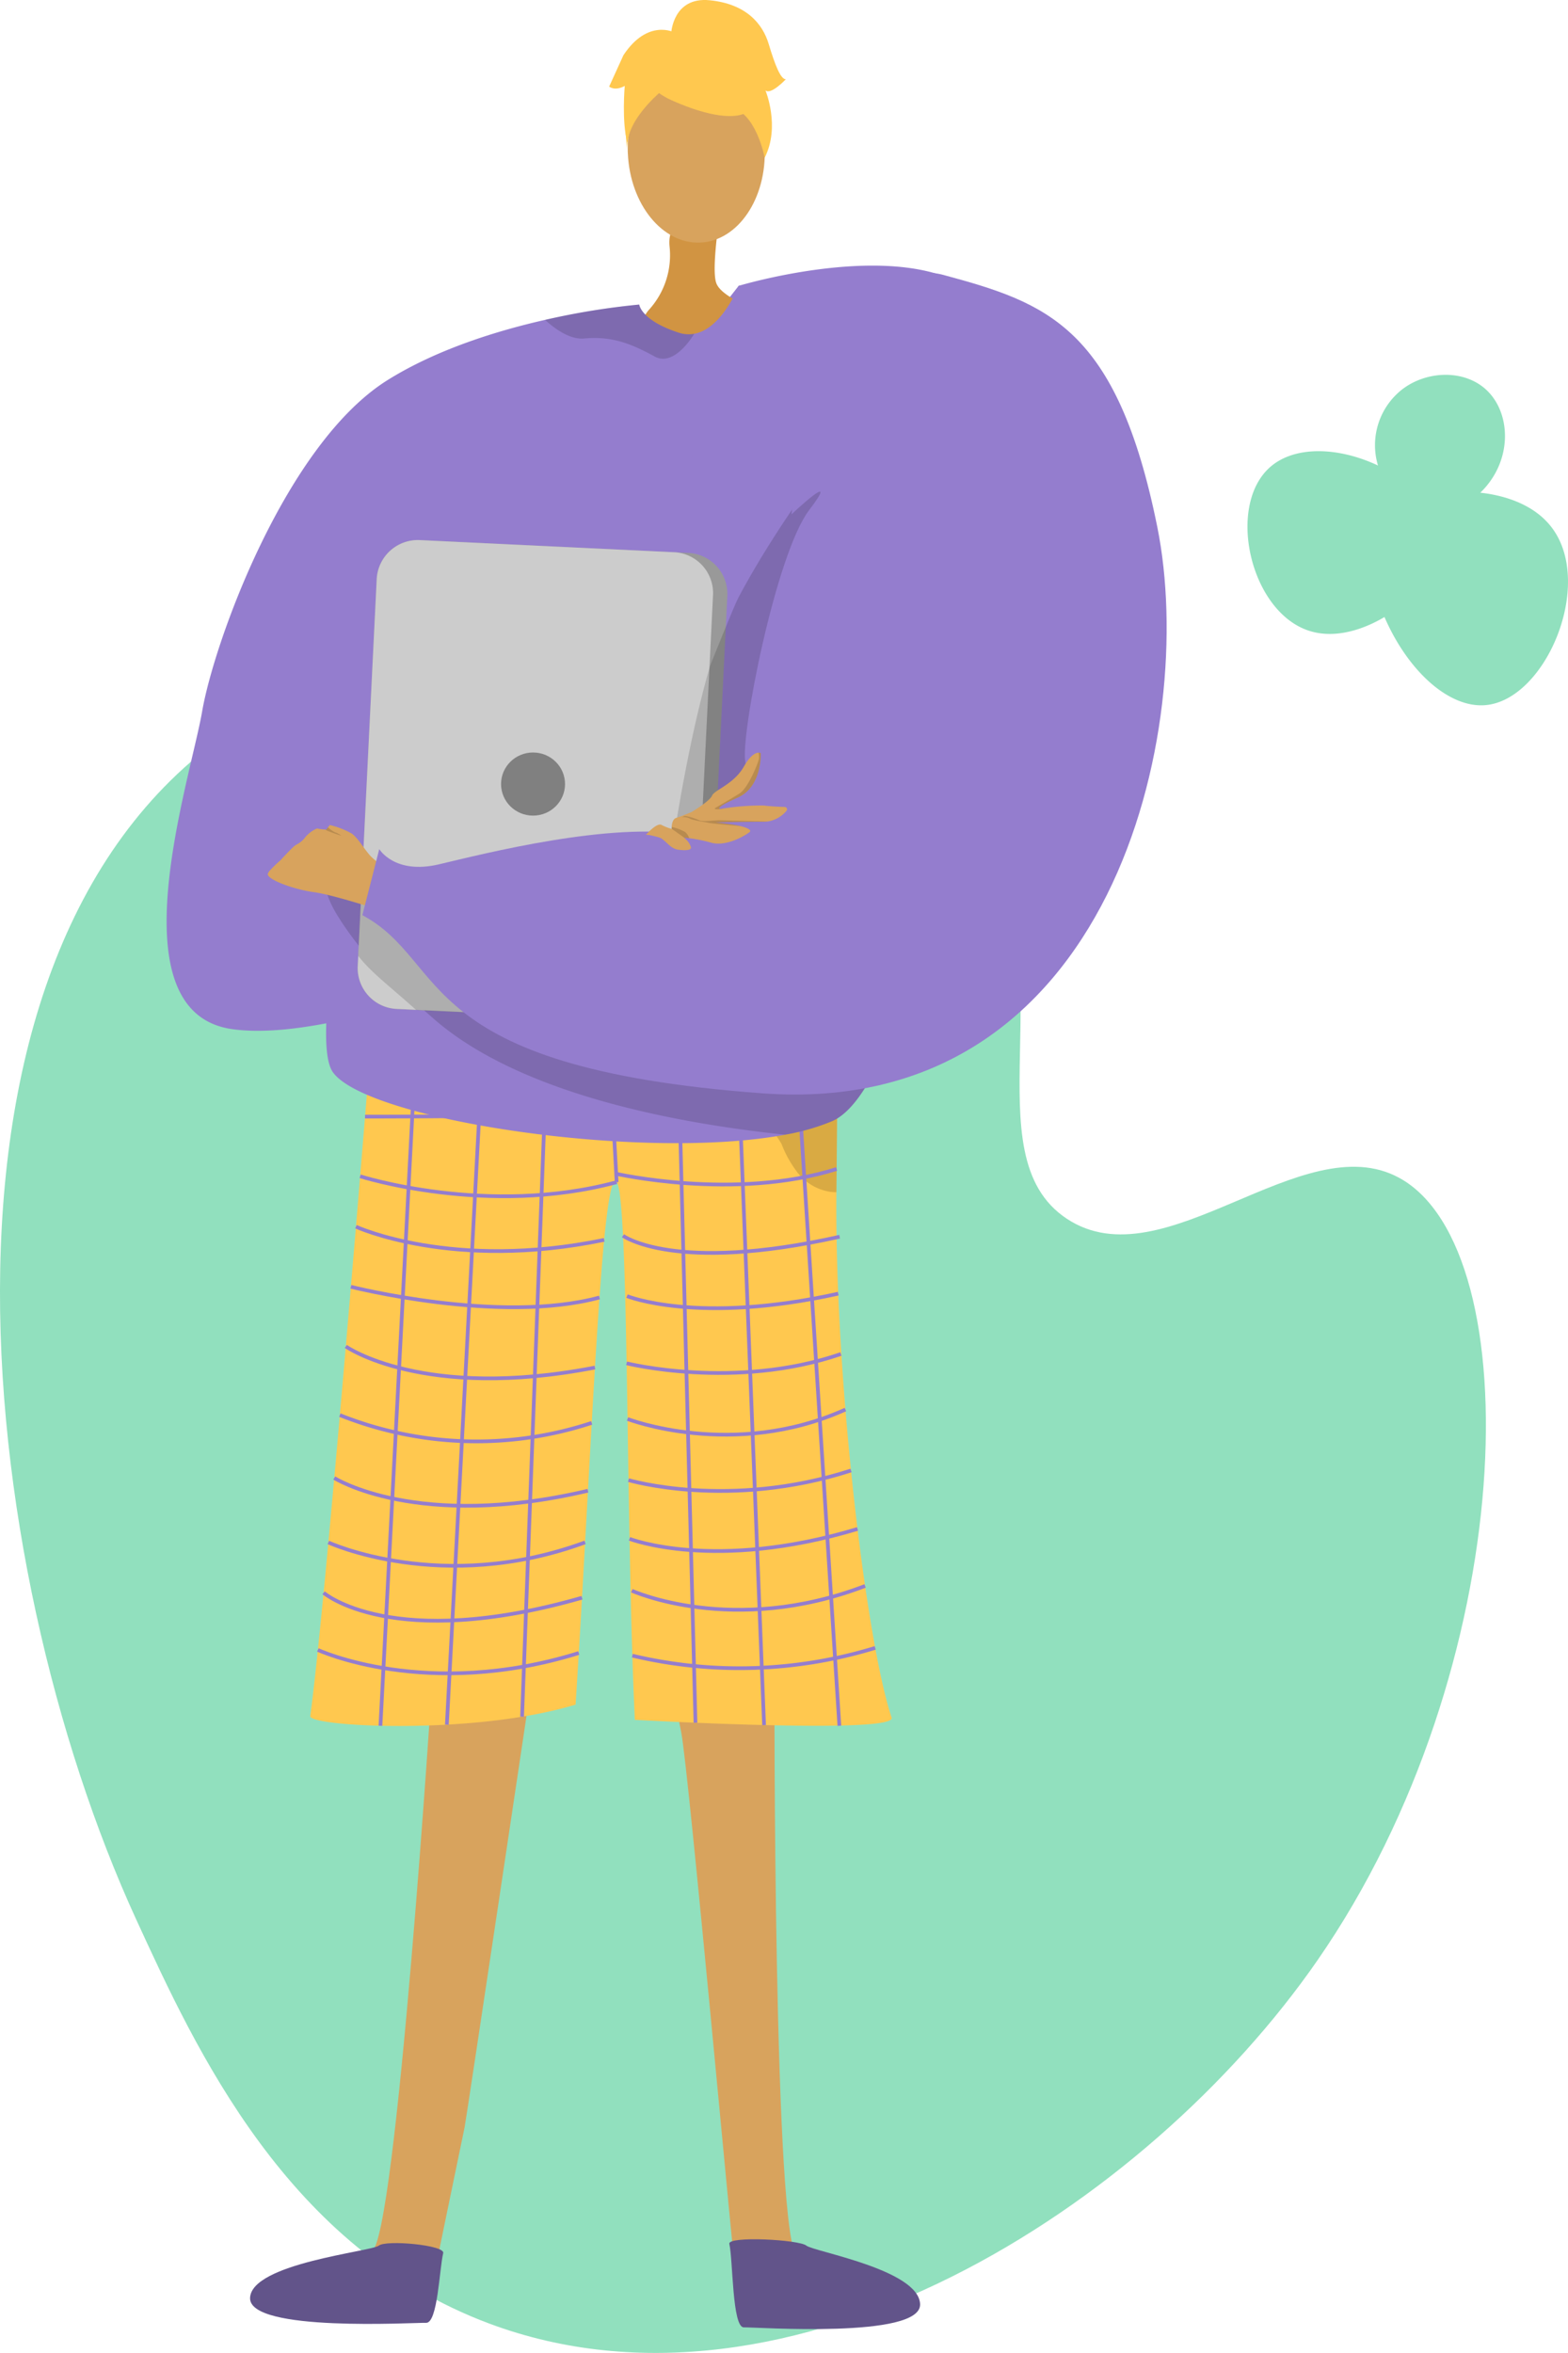 <svg xmlns="http://www.w3.org/2000/svg" width="309.717" height="464.683" viewBox="0 0 309.717 464.683"><defs><style>.a{fill:#29c27f;opacity:0.51;}.b{fill:#d8a35d;}.c{fill:#62548a;}.d{fill:#ffc84f;}.e{opacity:0.3;}.f{opacity:0.5;}.g{fill:none;stroke:#947dce;stroke-miterlimit:10;stroke-width:0.732px;}.h{fill:#947dce;}.i{fill:#d19442;}.j{fill:#999;}.k{fill:#ccc;}.l{fill:gray;}.m{opacity:0.15;}</style></defs><g transform="translate(-963.19 -212.236)"><path class="a" d="M990.091,569.624c11.878,25.876,29.775,64.87,69.694,79.795,59.452,22.227,129.928-23.069,163.629-71.714,40.058-57.824,42.034-140.419,16.161-154.538-19.212-10.485-46.457,20.776-65.653,8.08-19.224-12.715.245-49.261-17.171-77.774-22.486-36.812-99.617-49.041-145.448-20.2C943.6,375.873,957.892,499.47,990.091,569.624Z" transform="translate(0 21.687)"/><g transform="translate(996.102 212.236)"><path class="b" d="M1093.226,486.838s-.246,112.916,4.612,114.4c8.721,2.725,42.66,11.134,6.216,12-18.491,2.844-17.52-1.383-18.144-4.829-.51-2.816-9.579-103-11.091-110.717l-.544-2.772Z" transform="translate(-973.169 -155.543)"/><path class="b" d="M1039.986,486.567s-7.2,112.264-12.078,113.7c-8.75,2.633-42.78,10.681-6.346,11.928,18.459,3.04,17.535-1.2,18.2-4.635.54-2.811,4.951-24.107,6.546-31.807.358-1.724,13.354-88.76,13.354-88.76Z" transform="translate(-987.456 -155.599)"/><path class="c" d="M1042.282,581.4c.39-1.591-11.266-2.653-12.723-1.479s-25.157,3.479-25.425,10.322,32.449,4.849,34.762,4.928S1041.517,584.53,1042.282,581.4Z" transform="translate(-987.65 -136.428)"/><g transform="translate(28.366 201.657)"><path class="d" d="M1025.957,384.111a7.265,7.265,0,0,0,4.174,1.685c9.623-.23,51.178-1.327,73.647-3.58,7.928-.8,13.477-1.734,14.411-2.833,0,0,0,.031,0,.09,0,1.227-.093,15.281-.275,33.707-.359,36.372,5.755,88.178,10.9,103.76,1.11,3.364-50.711.44-50.711.44-1.81-37.441-1.133-103.339-3.592-106.185-2.988-3.461-5,54.563-8.112,103.179-20.2,6.143-52.693,4.352-52.411,2.269C1017.335,491.916,1025.957,384.111,1025.957,384.111Z" transform="translate(-1013.982 -379.384)"/><g class="e" transform="translate(49.944)"><path d="M1055.846,383.773l-.466-.018S1055.545,383.76,1055.846,383.773Z" transform="translate(-1055.38 -378.482)"/><path class="f" d="M1055.766,384.675c12.417.438,39.386-2.459,39.386-2.459,7.928-.8,13.477-1.734,14.411-2.833,0,0,0,.031,0,.09,0,1.227-.093,15.281-.275,33.707a9.211,9.211,0,0,1-1.308-.093,10.147,10.147,0,0,1-6.752-4.307,22.115,22.115,0,0,1-2.78-5.136C1088.449,386.728,1059.745,384.855,1055.766,384.675Z" transform="translate(-1055.3 -379.384)"/></g><g transform="translate(13.869 2.834)"><line class="g" x1="7.088" y2="135.719" transform="translate(0 0.617)"/><line class="g" x1="7.094" y2="133.362" transform="translate(13.117 2.757)"/><line class="g" x1="4.945" y2="132.339" transform="translate(27.975 2.207)"/><line class="g" x2="1.494" y2="27.303" transform="translate(45.162 1.677)"/><line class="g" x2="3.477" y2="134.651" transform="translate(58.75 1.088)"/><line class="g" x2="5.337" y2="135.701" transform="translate(70.438 0.498)"/><line class="g" x2="8.716" y2="136.336" transform="translate(81.93)"/></g><path class="g" d="M1022.958,395.711s73.93.24,93.271-4.039" transform="translate(-1012.129 -376.847)"/><path class="g" d="M1072.82,405.952c-25.556,6.886-50.666-1.162-50.666-1.162" transform="translate(-1012.295 -374.139)"/><path class="g" d="M1063.856,404.487s23.584,5.45,43.8-.89" transform="translate(-1003.686 -374.385)"/><path class="g" d="M1021.468,413.045s19.031,8.8,49.028,2.6" transform="translate(-1012.437 -372.435)"/><path class="g" d="M1020.64,422.877s29.337,7.466,49.1,2.114" transform="translate(-1012.608 -370.405)"/><path class="g" d="M1019.807,432.645s15.251,10.764,49.206,4.168" transform="translate(-1012.78 -368.388)"/><path class="g" d="M1018.831,443.882a72.692,72.692,0,0,0,49.748,1.537" transform="translate(-1012.981 -366.068)"/><path class="g" d="M1017.916,454.176s16.419,10.461,50.108,2.513" transform="translate(-1013.17 -363.943)"/><path class="g" d="M1016.951,464.733s22.48,10.382,50.708-.014" transform="translate(-1013.37 -361.766)"/><path class="g" d="M1016.169,472.969s13.512,11.741,51.04.978" transform="translate(-1013.531 -360.063)"/><path class="g" d="M1015.232,482.322s21.449,9.988,51.534.613" transform="translate(-1013.725 -358.132)"/><path class="g" d="M1065.189,414.522s10.085,7.508,42.791.194" transform="translate(-1003.411 -372.13)"/><path class="g" d="M1065.841,424.486s13.936,5.691,41.723-.483" transform="translate(-1003.276 -370.172)"/><path class="g" d="M1065.777,435.718s21.366,5.353,42.33-1.833" transform="translate(-1003.289 -368.132)"/><path class="g" d="M1065.93,444.837s20.9,8.1,43.043-1.864" transform="translate(-1003.258 -366.256)"/><path class="g" d="M1066.089,454.85s19.817,5.912,43.953-1.9" transform="translate(-1003.225 -364.197)"/><path class="g" d="M1066.255,464.468s16.775,6.569,45.038-1.95" transform="translate(-1003.191 -362.221)"/><path class="g" d="M1066.633,472.788s19.974,9.083,46.078-.939" transform="translate(-1003.113 -360.294)"/><path class="g" d="M1066.716,483.522a91.574,91.574,0,0,0,47.975-1.531" transform="translate(-1003.096 -358.201)"/></g><path class="c" d="M1082.6,579.707c-.373-1.595,13.772-.849,15.216.34s22.27,4.739,22.464,11.586-32.5,4.5-34.815,4.559S1083.331,582.841,1082.6,579.707Z" transform="translate(-971.451 -136.558)"/><path class="h" d="M1017.951,415.054c6.909,9.466,61.09,17.589,89.277,12.3a44.349,44.349,0,0,0,9.29-2.666c2.672-1.161,5.262-4.184,7.731-8.633,18.8-33.892,30.432-150.563,16.875-157.206-15.334-7.519-43.053.859-43.053.859l-10.3,13.166-49.7,29.277s-11.527,42.234-17.7,75.242c-.456,2.433-.881,4.819-1.272,7.127C1016.555,399.65,1015.539,411.752,1017.951,415.054Z" transform="translate(-985.08 -203.258)"/><path class="i" d="M1083.717,246.411c.006,1.051-1.826,12.014-.736,14.751s7.385,4.741,6.954,5.2-8.943,9.127-16.851,6.911-3.429-6.911-3.429-6.911a16.019,16.019,0,0,0,4.071-12.5C1072.923,246.112,1083.717,246.411,1083.717,246.411Z" transform="translate(-974.383 -205.18)"/><path class="h" d="M1003.336,405.854c23.386,3.408,73.345-19.925,73.345-19.925l-4.767-13.147s-29.513,1.349-34.3,2.135c0,0,14.419-11.8,19.035-27.528,3.4-11.571,44.389-61.074,56.7-82.654,4.425-7.759-9.891-5.665-9.891-5.665s-3.233,8.463-8.784,9.472a6.243,6.243,0,0,1-3.114-.24c-7.443-2.445-7.738-5.534-7.738-5.534a144.279,144.279,0,0,0-18.607,3.025c-9.653,2.191-21.41,5.854-31.057,11.863-20.194,12.586-34.3,51.721-36.67,65.448S979.952,402.446,1003.336,405.854Z" transform="translate(-990.47 -202.619)"/><g transform="translate(37.739 106.66)"><path class="j" d="M1094.767,311.631l-3.753,76.484a8.15,8.15,0,0,1-8.568,7.675l-52.914-2.532a2.629,2.629,0,0,1-.374-.036,8.086,8.086,0,0,1-7.4-8.419l3.753-76.483a8.135,8.135,0,0,1,8.569-7.667l50.46,2.407,2.453.117A8.109,8.109,0,0,1,1094.767,311.631Z" transform="translate(-1021.751 -300.644)"/><path class="k" d="M1091.94,311.479l-3.753,76.484a8.136,8.136,0,0,1-8.569,7.667l-50.46-2.408a8.086,8.086,0,0,1-7.4-8.419l3.753-76.483a8.135,8.135,0,0,1,8.569-7.667l50.46,2.407A8.088,8.088,0,0,1,1091.94,311.479Z" transform="translate(-1021.751 -300.644)"/><ellipse class="l" cx="6.318" cy="6.233" rx="6.318" ry="6.233" transform="translate(28.319 41.952)"/></g><g transform="translate(87.411)"><ellipse class="b" cx="13.524" cy="18.204" rx="13.524" ry="18.204" transform="translate(2.893 12.129) rotate(-2.516)"/><g transform="translate(3.154 5.096)"><path class="d" d="M1073.492,230.856s23.937,11.827,16.121-8.428C1084.2,208.413,1057.149,222.359,1073.492,230.856Z" transform="translate(-1064.964 -216.459)"/><path class="d" d="M1077.247,225.644s-12.762,8.2-11.173,15.837c0,0-3.862-22.827,9.128-23.942s18.08-.086,17.957,24.227C1093.159,241.766,1088.556,222.621,1077.247,225.644Z" transform="translate(-1065.537 -216.295)"/></g><path class="d" d="M1073.083,218.747s.352-7.176,7.58-6.462,10.478,4.638,11.677,8.645,2.354,7,3.38,6.96c0,0-2.95,3.165-4.02,2.195,0,0,2.974,7.172-.156,13.29,0,0-1.724-9.155-6.9-9.954S1073.083,218.747,1073.083,218.747Z" transform="translate(-1060.825 -212.236)"/><path class="d" d="M1075.834,217.651s-5.26-2.824-10.091,4.475l-2.821,6.2s1.07.97,3.079-.127c0,0-.631,7.172.521,11.158l2.515-12.3Z" transform="translate(-1062.923 -211.229)"/></g><path class="m" d="M1019.13,363.924a64.8,64.8,0,0,0,3.92,5.5c.013.017-.11,2-.1,2.018,2.71,3.42,5.745,5.575,11.418,10.658.052.047,1.572.065,1.624.112q.892.8,1.838,1.625c17.591,15.4,49.778,20.848,69.42,22.925a44.349,44.349,0,0,0,9.29-2.666c2.672-1.161,5.262-4.184,7.731-8.633L1020.4,356.8l-3.523-1.311S1015.016,357.442,1019.13,363.924Z" transform="translate(-985.105 -182.661)"/><path class="m" d="M1116.466,275.064s-18.269,20.98-29.556,42.228c-.848,1.6-5.593,13.46-5.6,13.493-7.318,25.157-10.937,62.726-10.937,62.726l17.461-41.606Z" transform="translate(-973.975 -199.264)"/><path class="b" d="M1016.229,360.565c4.285.588,15.381,4.315,15.381,4.315l2.209-6.757s-5.272-3.231-6.728-4.98-2.24-3.238-3.446-4.154a16.58,16.58,0,0,0-4.367-1.7l-.358.458-.355.454s-.042,0-.117-.01a11.722,11.722,0,0,1-1.7-.221,6.064,6.064,0,0,0-1.875,1.263,3.044,3.044,0,0,0-.529.594,4.952,4.952,0,0,1-1.585,1.3c-.177.109-.322.192-.4.249s-.308.269-.595.549c-.717.706-1.829,1.877-2.18,2.293a23.45,23.45,0,0,0-2.277,2.214,2.518,2.518,0,0,0-.251.448C1006.615,357.928,1011.944,359.978,1016.229,360.565Z" transform="translate(-987.052 -184.353)"/><path class="h" d="M1107.267,304.606c0-1.124,9.56-52.827,30.025-47.293s34.284,10.252,42.256,49.839-8.625,116.874-78.029,111.786-61.7-25.95-79-35.18l3.336-13.051s3,5.077,11.778,3.008,34.021-8.518,49.168-5.819c0,0,12.343-9.3,11.354-14.444s6.036-41.057,12.622-49.708S1107.267,304.606,1107.267,304.606Z" transform="translate(-983.853 -203.015)"/><path class="m" d="M1016.494,348.117a.553.553,0,0,0,.124.115c.373.221,2.67,1,2.917,1.074s-.84-.608-1.138-.632a6.714,6.714,0,0,1-1.432-1l-.355.454S1016.569,348.124,1016.494,348.117Z" transform="translate(-985.098 -184.274)"/><g transform="translate(94.646 148.646)"><path class="b" d="M1068.92,351.707c.183-.212,2.779.475,3.011.63,1.247.828,1.947,2.1,3.441,2.278.42.051,2.707.339,2.454-.538a3.526,3.526,0,0,0-1.379-1.833.861.861,0,0,1,.092.007c.145.006.473.029.953.086a29.974,29.974,0,0,1,4.358.89c3.277.906,7.412-1.874,7.642-2.167s-.273-.717-1.837-1.106c-.021-.006-.037-.01-.058-.017-1.608-.4-4.936-.736-4.936-.736s6.085-.113,9.528-.113a5.514,5.514,0,0,0,.76-.051h.013a6.008,6.008,0,0,0,3.747-2.1.467.467,0,0,0-.347-.768c-1.056-.036-2.84-.118-4.173-.288a48.761,48.761,0,0,0-7.865.577c-.416.053-.666.09-.666.09s-1.462-.07,3.416-2.224,4.548-8.789,4.548-8.789a.826.826,0,0,0-.433-.09c-.548.017-1.571.437-2.9,2.757-2.011,3.513-5.8,4.593-6.275,5.726s-4.067,3.247-4.067,3.247-1.956.837-2.99,1.14c-.737.216-.893,1.243-.919,1.81a3.5,3.5,0,0,0,0,.35v.03a10.476,10.476,0,0,1-2.014-.794C1071.083,349.2,1068.921,351.707,1068.92,351.707Z" transform="translate(-1068.92 -335.445)"/><path class="m" d="M1081.993,346.458c-.416.053-.666.09-.666.09s-1.462-.07,3.415-2.224,4.548-8.789,4.548-8.789a.826.826,0,0,0-.433-.09,3.045,3.045,0,0,1,.071,1.3c-.186.789-2.074,5.673-3.865,6.789s-4.476,2.649-4.807,2.883S1081.183,346.724,1081.993,346.458Z" transform="translate(-1066.591 -335.445)"/><path class="m" d="M1074.692,346.037a3.075,3.075,0,0,1,1.659.24c.516.374,3.064.7,3.817.883.52.13,4.115.457,6.294.65-.02-.006-.037-.01-.058-.017-1.608-.4-4.936-.736-4.936-.736s6.085-.113,9.527-.113a5.517,5.517,0,0,0,.76-.051c-3.26-.072-8.308-.21-9.135-.242-1.226-.047-3.537.369-4.339,0s-2.638-.977-3.016-.79A1.83,1.83,0,0,1,1074.692,346.037Z" transform="translate(-1067.728 -333.302)"/><path class="m" d="M1073.161,347.962l2.5,1.777c.145.006.473.029.953.086a2.471,2.471,0,0,0-.8-1.216,8.826,8.826,0,0,0-2.659-1C1073.153,347.778,1073.157,347.909,1073.161,347.962Z" transform="translate(-1068.045 -332.933)"/></g><path class="m" d="M1052.426,265.117c2.211,2.009,5.072,3.926,7.744,3.676,5.417-.51,9.281,1.018,13.906,3.56,3.021,1.661,6.155-1.761,7.809-4.487a6.243,6.243,0,0,1-3.114-.24c-7.443-2.445-7.738-5.534-7.738-5.534A144.283,144.283,0,0,0,1052.426,265.117Z" transform="translate(-977.679 -201.943)"/></g><path class="a" d="M1193.208,291.5a13.988,13.988,0,0,1,4.861-15.093c4.855-3.652,12.049-3.853,16.372,0,5.142,4.585,5.458,14.229-1.023,20.465,3.184.349,10.343,1.62,14.325,7.163,8.081,11.247-1.455,33.764-13.3,34.79-7.242.627-15.349-6.778-19.953-17.4-2.026,1.212-8.835,4.948-15.349,2.559-11.347-4.163-15.844-24.729-7.163-32.233C1176.838,287.554,1185.4,287.827,1193.208,291.5Z" transform="translate(42.165 12.668)"/></g></svg>